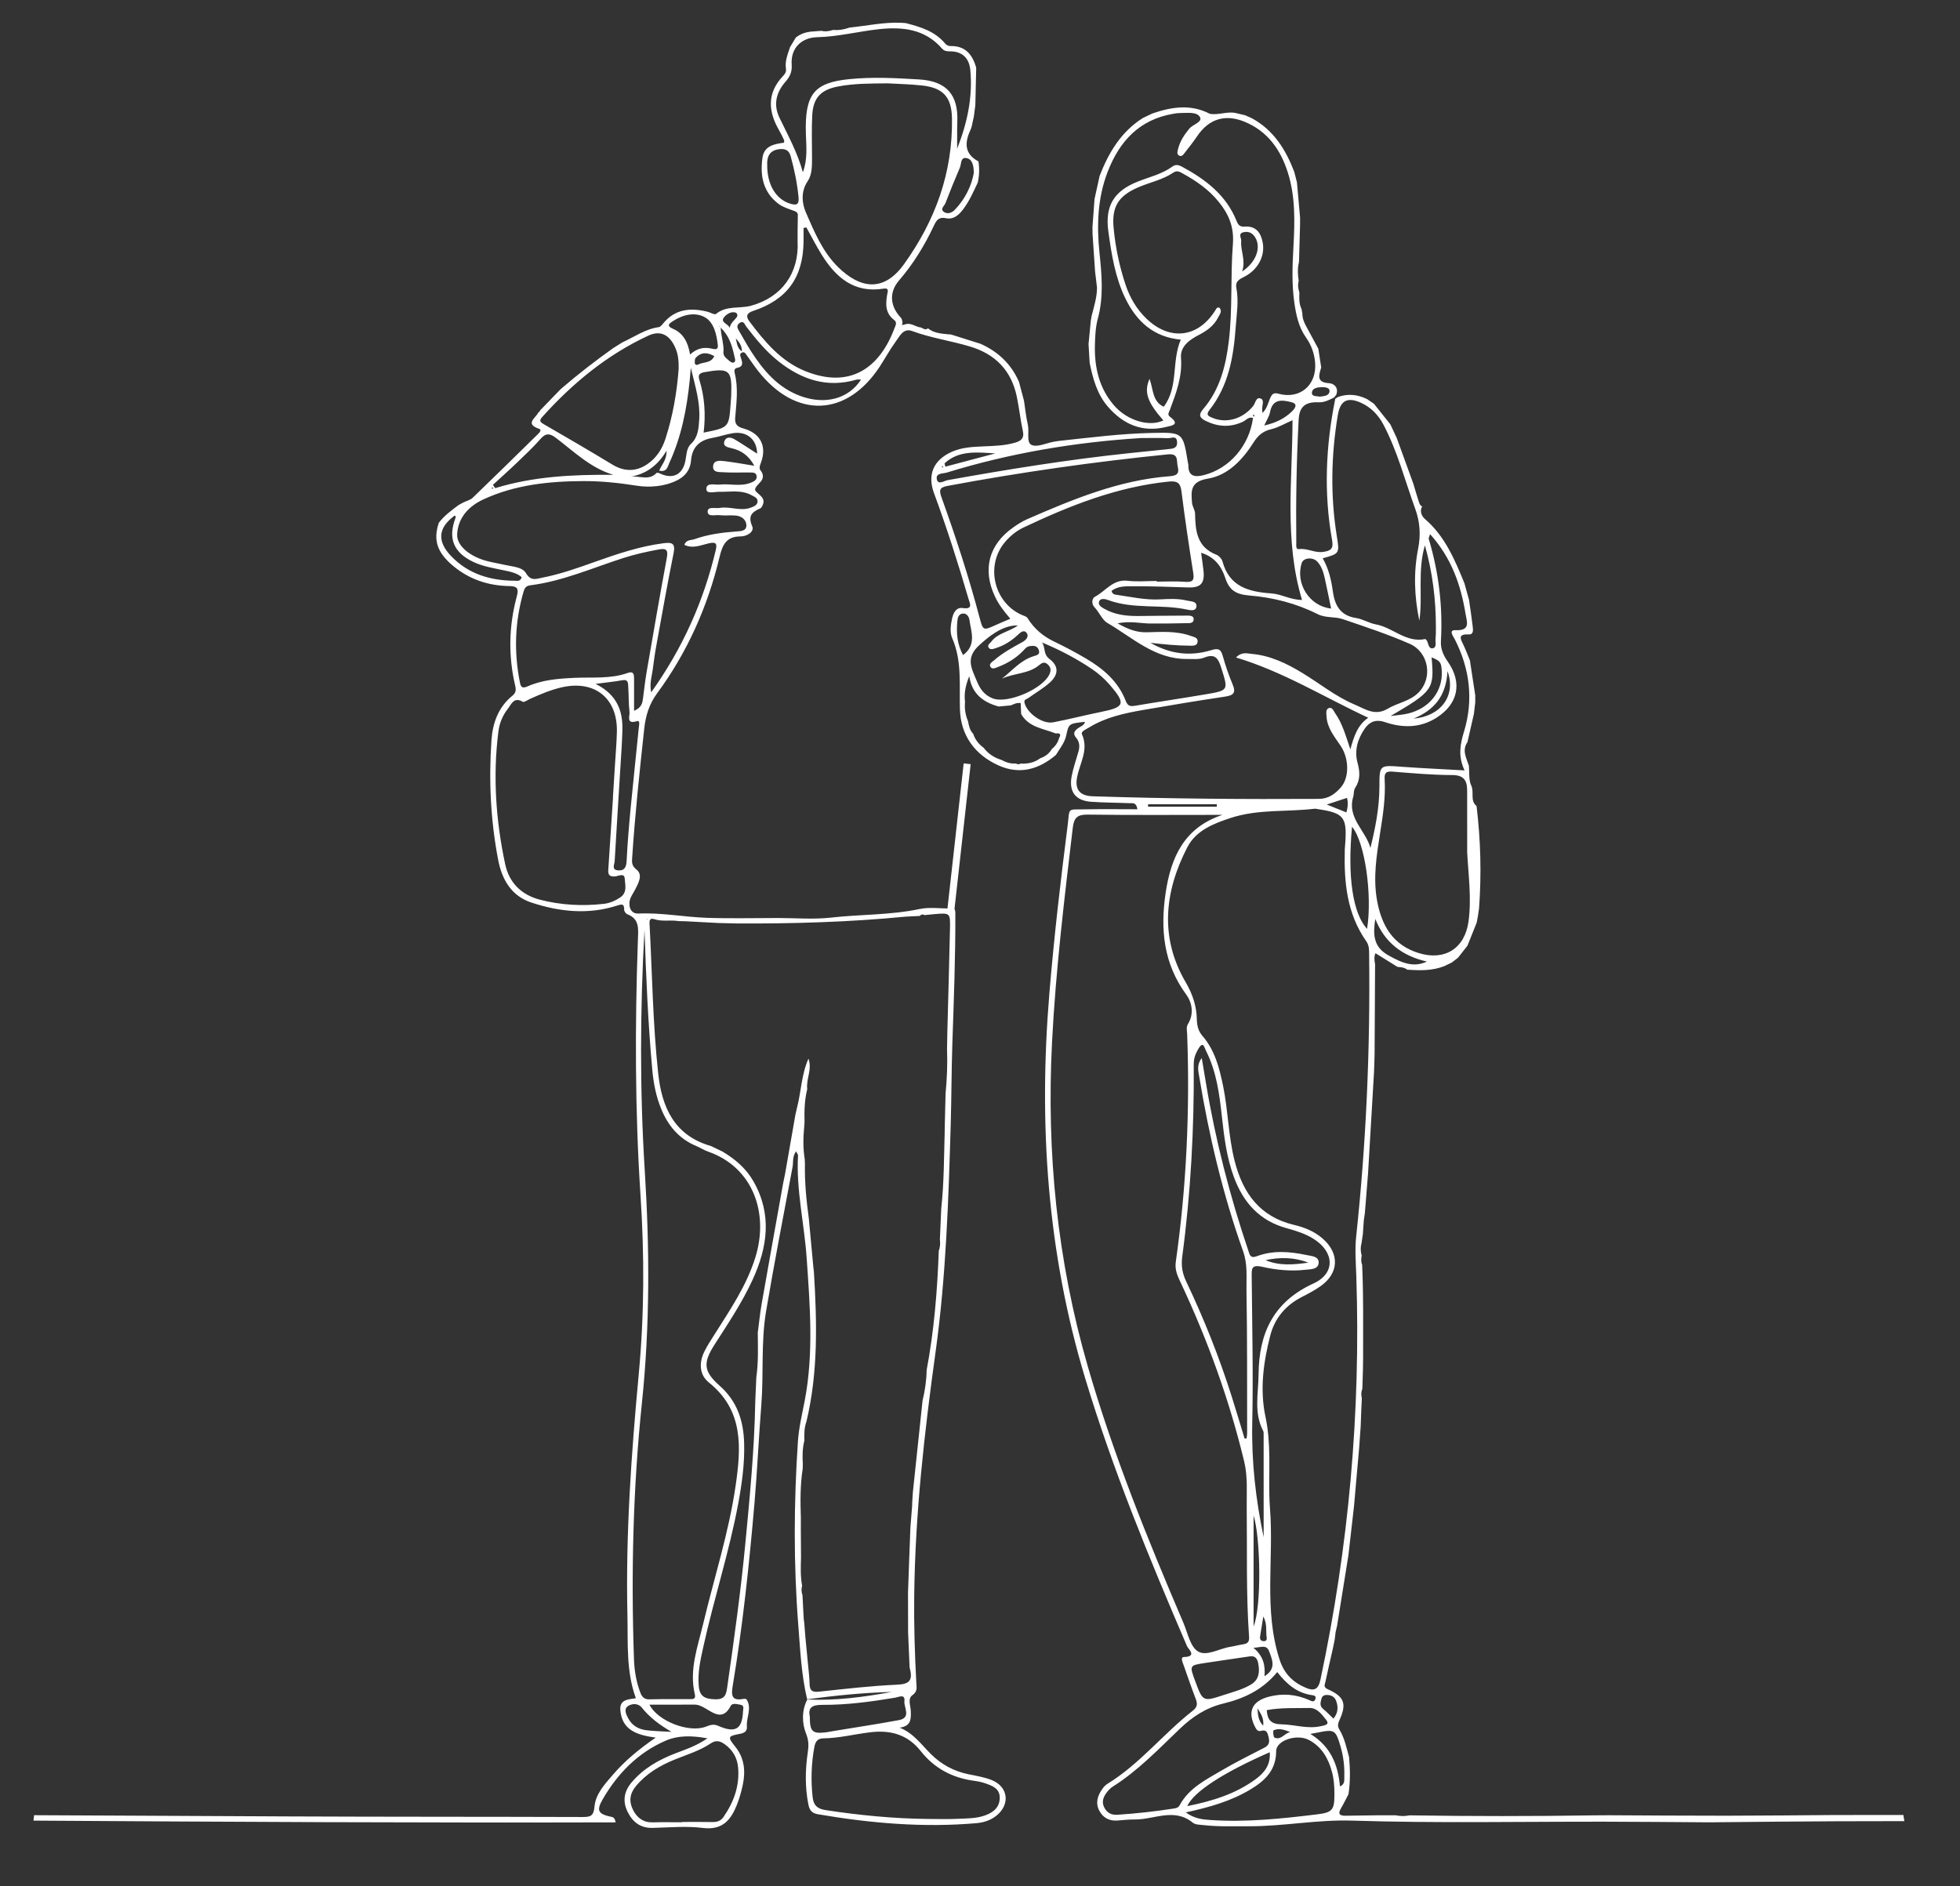 <?xml version="1.0" encoding="utf-8"?>
<!-- Generator: Adobe Illustrator 27.0.0, SVG Export Plug-In . SVG Version: 6.00 Build 0)  -->
<svg version="1.1" id="Layer_1" xmlns="http://www.w3.org/2000/svg" xmlns:xlink="http://www.w3.org/1999/xlink" x="0px" y="0px"
	 viewBox="0 0 836.31 804.99" style="enable-background:new 0 0 836.31 804.99;" xml:space="preserve">
<rect x="0" y="0" width="836.31" height="804.99" fill="#333333" stroke="none"/>
<style type="text/css">
	.st0{fill:#FFFFFF;}
</style>
<path class="st0" d="M812.15,774.56c-9.57,0-19.15,0.01-28.72,0.01c-15.58,0.11-31.17,0.28-46.75,0.3
	c-16.74,0.01-33.49-0.12-50.23-0.2c-2,0.01-4,0.02-6,0.04c-26.33,0.41-52.66,0.41-78.99,0c-2,0.41-4,0.38-6-0.03c-2.33,0-4.66,0-7,0
	c-4.75,0.06-9.5,0.12-14.25,0.19c-2.36,0.04-3.57-0.57-2.05-3.13c1.16-1.96,2.15-4.01,3.21-6.02c0.83-5.27,0.74-10.56,0.27-15.85
	c-1.11-4.01-1.93-8.13-4.12-11.73c-0.91-1.49-0.66-2.6,0.03-4.11c3.17-6.95,2.06-10-5-13.13c-2.04-0.9-1.24-2.07-1.01-3.17
	c0.98-4.72,2.1-9.42,3.16-14.12c0.27-1.29,0.53-2.58,0.8-3.88c0.13-1.05,0.25-2.11,0.38-3.16c0.22-0.95,0.43-1.89,0.65-2.84
	c1.61-10,3.21-20,4.82-29.99c0.8-7,1.59-13.99,2.39-20.99c0.73-8.31,1.47-16.62,2.2-24.94c0.21-3.02,0.43-6.04,0.64-9.06
	c0.09-2.39,0.18-4.77,0.27-7.16c0.08-1.63,0.16-3.25,0.23-4.88c-0.3-1.34-0.38-2.67,0.21-3.96c0.08-2.67,0.17-5.34,0.25-8
	c0.03-1.67,0.05-3.34,0.08-5.01c0-6.66,0.01-13.32,0.01-19.98c-0.02-2.34-0.04-4.67-0.06-7.01c-0.02-1-0.03-2-0.05-2.99
	c-0.04-1.67-0.08-3.33-0.12-5l-0.19-5.01c-0.55-1.29-0.44-2.61-0.19-3.94c-0.49-1.7-0.58-3.41-0.1-5.13c0.2-1.33,0.39-2.67,0.59-4
	c0.14-2,0.28-4,0.42-5.99c0.14-0.97,0.29-1.94,0.43-2.92c0.46-5.66,0.91-11.33,1.37-16.99c0.84-14.33,1.69-28.66,2.53-43
	c0.05-1.34,0.1-2.67,0.15-4.01c0.04-1.33,0.07-2.67,0.11-4c0.07-12.76,0.14-25.52,0.21-38.27c-0.29-1.58-0.54-3.15,0.17-4.71
	c3.1,1.93,6.13,3.81,9.17,5.7c0,0,0.38,0.16,0.38,0.16c1.42,0.09,2.82,0.22,3.99,1.16c5.38,0.37,10.73,0.52,15.88-1.53
	c1.04-0.5,2.08-1.01,3.12-1.51c0.88-0.68,1.77-1.35,2.65-2.03c1.36-1.73,2.72-3.45,4.08-5.18l-0.01-0.01
	c1.31-3.28,2.63-6.57,3.94-9.85c0.18-0.97,0.35-1.94,0.53-2.91c0.15-1.04,0.31-2.08,0.46-3.12c1.08-14.6,0.69-29.17-1.06-43.7
	c-2.9-2.29-0.89-5.86-2.27-8.74c-1.16-2.42-0.73-5.61-1-8.45c-1.07-3.32-3.06-6.58-0.61-10.11c0.92-4.01,1.83-8.02,2.75-12.03
	c0.19-1.62,0.38-3.23,0.57-4.85c0-1,0-2,0.01-3c-0.77-5-1.53-10-2.3-15.01c-0.88-2.13-1.69-4.3-2.67-6.38
	c-1.18-2.5-2.84-4.91,2.19-4.65c2.15,0.11,1.84-2.03,1.68-3.43c-0.43-3.78-1.03-7.54-1.57-11.3c-0.65-2.35-1.29-4.71-1.94-7.06
	c-4.14-10.11-8.32-20.16-16.96-27.57c-1.23-1.05-2.32-3.23-1.06-5.31c-0.67-0.09-1.08-0.83-1.37-1.69c-0.87-2.61-1.61-5.26-2.4-7.89
	c-2.37-6.53-4.74-13.05-7.11-19.58c-0.9-1.93-1.8-3.87-2.71-5.8c-2.34-2.94-4.67-5.87-7.01-8.81c-0.97-0.66-1.95-1.32-2.92-1.98
	c-4-1.97-8.12-2.44-12.38-0.93c-0.4,0.25-0.8,0.5-1.2,0.76c-4.08,20.07-4.98,40.23-1.35,60.44c0.64,3.59-0.54,4.45-3.82,4.93
	c-3.62,0.53-6.72-1.66-10.3-1.19c-1.5,0.2-1.15-1.74-1.17-2.78c-0.2-17.46,0.09-34.92,1-52.35c0.3-5.74,2.86-7.77,8.57-7.53
	c2.47,0.1,4.48-1.02,6.56-2.05c0.3-0.37,0.6-0.75,0.9-1.12c1.16-2.99-0.84-4.84-3.04-4.98c-5.56-0.34-4.31-3.46-3.36-6.71
	c-0.41-2.66-0.82-5.32-1.23-7.99c-1.79-3.31-3.57-6.61-5.36-9.92c-0.84-1.59-1.47-3.24-1.44-5.07c-0.12-0.67-0.25-1.34-0.37-2
	c-1.12-2.23-0.98-4.62-0.92-7.01c-0.52-1.63-0.75-3.28-0.28-4.97c-0.43-2.69-0.55-5.37,0.12-8.04c0.15-5.33,0.3-10.66,0.46-16
	c0-0.99,0-1.99,0-2.98c-0.44-5-0.89-10-1.33-15l-1.14-4.49c-3.62-9.47-8.76-17.75-17.96-22.82c-0.99-0.44-1.98-0.88-2.96-1.33
	c-1.32-0.31-2.64-0.63-3.96-0.94c-3.76-0.88-7.44,1.01-11.19,0.29c-8.15-4.23-16.32-2.94-24.51-0.12c-1.34,0.64-2.68,1.28-4.02,1.92
	c-9.3,5.87-14.59,14.74-18.45,24.68c-0.73,3.31-1.46,6.62-2.19,9.93c-0.29,3.96-0.58,7.93-0.87,11.9c0.01,0.99,0.02,1.98,0.03,2.97
	c0.36,5.34,0.72,10.68,1.08,16.02l0.82,6.83c0.02,4.19-1.29,8.14-2.29,12.14c-0.12,0.67-0.23,1.34-0.35,2.01
	c-0.32,3.33-0.65,6.67-0.97,10c0.16,2.68,0.32,5.36,0.48,8.05c1.39,6.72,3.15,13.32,7.78,18.67c6.63,7.66,14.82,11.12,24.95,8.63
	c2.12-0.52,6.05-0.98,1.6-4.26c-1.35-0.99-0.47-2.01-0.07-3.08c2.64-7.14,5.35-14.15,4.71-22.13c-0.38-4.81,3.52-7.65,7.51-9.71
	c3.47-1.8,6.57-3.97,8.36-7.57c0.63-1.26,1.8-2.53,0.6-4.05c-0.89-0.47-1.3,0.18-1.62,0.71c-7.26,12.02-19.54,13.63-29.65,3.83
	c-4.14-4.01-6.99-8.86-8.82-14.32c-2.66-7.92-4.35-16.07-5.13-24.37c-0.85-8.98,2.02-13.6,10.37-17.23
	c5.02-2.19,10.54-3.24,15.15-6.36c1.65-1.12,2.89-0.2,4.13,0.48c5.72,3.14,11.02,6.85,15.18,11.99c4.31,5.31,6.65,10.77,6.06,18.21
	c-1.09,13.74-0.07,27.62-1.75,41.39c-1.29,10.57-3.85,20.65-10.98,28.93c-2.07,2.41-1.41,3.72,1.04,4.93
	c5.23,2.59,10.47,2.94,15.88,0.45c1.39-0.64,2.49-2.3,4.4-1.66c-1.56,11.81-10.03,21.64-20.99,24.39c-3.75,0.94-6.7,0.67-6.59-4.31
	c0.01-0.32-0.14-0.65-0.19-0.98c-2.11-12.94-2.11-12.97-15.08-12.71c-13.5,0.27-26.87,2.01-40.27,3.45c-0.63,0.1-1.25,0.2-1.88,0.3
	c-3.23,0.58-7.05,2.49-9.5,1.37c-2.29-1.04-0.9-5.64-1.58-8.62c-0.77-3.35-1.11-6.81-1.64-10.21c-0.71-2.68-1.41-5.36-2.12-8.04
	c-3.31-7.64-8.94-12.95-16.48-16.31c-0.31-0.1-0.63-0.19-0.94-0.29c-3.57-1.13-7.14-2.26-10.72-3.38c-0.41-0.11-0.82-0.23-1.22-0.34
	c0,0-0.42,0.03-0.41,0.03c-3.16-0.34-6.4-0.43-9.06-2.57c0,0-0.03-0.03-0.03-0.03c-1.11,0.96-2,0.05-2.95-0.34
	c-2.37-0.21-4.38-2.33-6.98-1.28c-0.38,0.08-0.76,0.16-1.15,0.23c0.09-0.41,0.17-0.82,0.25-1.22c-0.21-0.62-0.24-1.4-0.65-1.83
	c-4.72-4.94-5.22-10.92-0.87-15.97c6.11-7.09,10.93-14.95,14.88-23.38c1.08-2.3,2.09-3.85,5.12-3.21c3.34,0.7,5.61-1.42,7.47-3.92
	c2.59-3.47,4.32-7.41,6.14-11.3c0.66-2.99,0.76-5.99,0.28-9.01c-6.27-3.36-5.83-8.27-3.27-13.75c0.48-1.02,0.59-2.22,0.86-3.34
	c0.14-0.63,0.29-1.27,0.43-1.9c0.22-1.66,0.44-3.32,0.66-4.98c0.12-5.34,0.25-10.68,0.37-16.01c-1.58-5.63-4.65-9.42-11.1-9.25
	c-0.7,0.02-1.65-0.46-2.11-1.02c-4.38-5.32-10.55-7.13-16.82-8.77c-0.66-0.05-1.33-0.09-1.99-0.14c-7.43-0.32-14.68,1.31-22.01,2.04
	c-2.26,0.81-4.58,1.22-6.99,1.01c-1.64,0.49-3.28,0.85-4.99,0.38c-1.63,0.13-3.26,0.26-4.9,0.38c-2.24,0.31-4.29,1.07-6.07,2.51
	c-0.82,1.36-1.64,2.73-2.46,4.09c-0.97,2.99-2.24,5.93-1.74,9.19c0.2,1.3-0.37,2.2-1.22,3.09c-6.95,7.32-6.4,15.17-1.62,23.33
	c0.75,1.29,1.38,2.65,2.02,4.01c0.12,0.26,0.02,0.64,0.02,1.14c-4.14,0.58-8.51,1.26-9.23,6.5c-1.05,7.66,0.28,14.69,6.91,19.64
	c1.68,1.26,3.83,1.95,5.83,2.69c1.31,0.49,2.62,0.73,2.35,2.56c0,0.51,0,1.02-0.01,1.53l-0.07,4.11c0,1.66-0.01,3.33-0.01,4.99
	c0.73,13.56-6.7,23.93-19.78,27.54c-4.95,1.37-10.56-0.18-15.05,3.54c-0.57,0.47-2.41-0.67-3.68-0.98
	c-7.24-1.77-13.84-1.17-18.92,5.11c-0.49,0.6-1.14,1.4-1.81,1.49c-5.75,0.79-10.4,4.17-15.5,6.48c-1.29,0.81-2.58,1.62-3.87,2.42
	c-7.66,5.44-15.07,11.19-22.2,17.31c-0.24,0.23-0.48,0.47-0.72,0.7c-2.81,2.9-5.62,5.81-8.43,8.71c-0.01,0.4-0.21,0.62-0.6,0.68
	c-1.02,2.41-6.1,4.96,0.34,7.11c1.05,0.35,0.24,1.44-0.31,1.98c-9.34,9.17-18.67,18.35-28.1,27.43c-1.02,0.98-2.64,1.34-3.98,1.99
	c-0.67,0.37-1.35,0.73-2.02,1.1c-3.05,2.26-6.1,4.53-8.45,7.56c-2.45,7.41-0.77,12.68,6.07,18.39c6.92,5.78,15.04,8.5,23.96,8.63
	c3.54,0.05,4.14,1.12,3.24,4.42c-3.4,12.6-3.68,25.33-0.69,38.06c0.42,1.79,0.39,3.05-1.21,4.35c-5.98,4.83-8.39,11.62-8.9,18.91
	c-1.19,17.18-0.39,34.32,2.88,51.25c1.59,8.23,5.62,15.25,14.05,18.05c12.04,3.99,24.39,5.3,36.75,1.3
	c2.31-0.75,2.93-0.59,2.93,1.81c0,0.65,0.71,1.66,1.33,1.9c5.35,2.02,4.69,6.4,4.54,10.75c-1.28,36.48-1.28,72.95,1.12,109.39
	c1.67,25.31,1.62,50.62-0.74,75.88c-3.21,34.35-5.64,68.74-4.85,103.27c0.27,11.77-0.63,23.68,3.6,35.29
	c-3.23,0.52-6.99,0.51-6.63,5.02c0.67,8.59,7.07,10.73,15.11,11.78c-7.23,4.99-13.23,9.96-18.33,15.9
	c-3.48,4.05-7.36,8.2-7.82,13.64c-0.33,3.95-1.76,4.36-5.06,4.35c-41.82-0.14-83.64-0.06-125.46-0.25
	c-36.19-0.17-72.39-0.35-108.58-0.52c-0.08,0.77-0.16,1.54-0.26,2.31c82.81,0.54,165.59,0.98,248.43,0.75
	c-0.45-1.91-1.02-2.18-1.7-2.32c-5.74-1.19-6.69-2.61-3.88-7.49c6.39-11.07,15.12-19.98,26.95-25.08
	c5.12-2.21,10.93-2.24,17.77-0.97c-5,3.37-9.29,4.72-13.46,6.32c-7.25,2.77-13.87,6.5-18.95,12.54c-3.2,3.81-3.89,8.03-1.63,12.55
	c2.18,4.36,5.46,6.94,10.65,6.81c7.16-0.18,14.42-0.86,21.47,0.02c8.34,1.04,11.93-3.42,14.5-9.9c1.1-2.77,1.91-5.68,2.52-8.6
	c1.2-5.76,0.68-11.27-3.16-16.09c-3.39-4.26-3.34-4.57,1.93-5.57c2-0.38,3.12-1.15,2.96-3.18c-0.29-3.84,2.25-7.71-0.11-11.49
	c-0.17-0.28-0.97-0.33-1.42-0.24c-5.17,1.01-5.15-1.77-4.51-5.64c4.29-25.75,7.02-51.7,9.26-77.69c1.2-13.93,1.81-27.92,2.92-41.86
	c1.07-13.45-0.19-27.05,2.07-40.38c3.48-20.51,7.43-40.95,11.27-61.4c0.39-2.06-0.18-4.43,1.51-6.71c0.46,0.96,0.85,1.37,0.83,1.77
	c-0.84,14.7,2.66,29.04,3.67,43.58c1.43,20.46,3.06,40.89-0.85,61.26c-1.1,5.72-2.48,11.36-2.87,17.21
	c-1.75,26.14-1.89,52.27,0.16,78.39c0.83,10.58,1.31,21.24,3.78,31.64c11.99-1.61,24.02-2.83,36.13-3.14
	c-11.93,2.18-23.91,3.79-36.07,3.24c-2.48,4.71-2.23,10.25-0.57,14.4c1.22,3.05,1.2,5.33,0.79,8.07
	c-1.11,7.47-1.23,14.91,0.25,22.36c0.49,2.45,1.5,3.69,4.09,4.13c22.41,3.83,44.91,5.79,67.64,3.8c3.04-0.27,5.88-1.17,8.32-3.06
	c6.21-4.82,5.32-12.53-1.96-15.38c-3.07-1.2-6.41-1.75-9.67-2.41c-6.23-1.25-11.61-4.14-16.07-8.56c-4.1-4.05-7.43-8.95-13.4-11.35
	c4.93-0.64,4.88-3.73,4.73-7.25c-0.09-2.21-1.39-5.12,0.7-6.6c2.2-1.56,1.79-3.18,1.68-5.15c-0.68-12.47-1.06-24.96-0.91-37.45
	c0.42-34.87,4.33-69.41,9.12-103.92c4.46-32.21,5.51-64.7,6.46-97.16c0.33-11.42,0.31-22.87,0.69-34.26
	c0.63-18.6,1.35-37.18,1.28-55.8c-0.01-1.5-0.27-2.04-1.83-2.01c-4.48,0.1-9.12-0.67-13.42,0.24c-12.51,2.64-25.27,2.24-37.87,3.67
	c-7.39,0.83-14.95,0.17-22.43,0.17c-10.15,0-20.31,0.26-30.44-0.08c-9.76-0.33-19.43-2.28-29.28-1.82c-2.31,0.11-3.8-1.46-3.81-4.21
	c-0.01-2.4,1.41-3.99,2.38-5.89c1.43-2.79,3.5-6.4,0.71-8.61c-2.32-1.84-2.01-3.43-1.88-5.43c1.2-18.28,3.15-36.49,5.12-54.7
	c0.6-5.54,2.06-10.48,5.5-15.15c12.88-17.5,21.6-37.05,26.63-58.14c1.27-5.3,2.9-8.82,9.02-8.82c2.61,0,5.97-1.95,4.92-4.36
	c-2-4.61,0.11-6.09,3.51-7.64c0.5-0.23,0.83-1.02,1.07-1.62c1.48-3.68-3.91-4.87-3.29-6.73c0.75-2.26,4.53-3.43,2.85-6.99
	c-0.07-0.15-0.16-0.3-0.27-0.42c-1.1-1.18-0.67-2.28-0.16-3.64c2.63-6.96-0.08-12.59-7.32-14.62c-2.74-0.77-3.89-1.76-3.64-4.71
	c0.53-6.29,1.37-12.61-0.19-18.89c-0.25-1-0.31-2.05,1.07-2.32c2.81-0.56,2.16-2.39,1.58-4.21c-0.25-0.77-0.7-1.67,0.23-2.21
	c1.22-0.72,1.74,0.38,2.3,1.14c1.57,2.15,3.04,4.37,4.68,6.47c16.15,20.69,38.03,19.85,52.18-1.99c2.26-3.49,4.25-7.16,6.71-10.5
	c1.67-2.26,3.18-5.79,6.94-4.4c8.01,2.96,16.46,4.14,24.6,6.57c10.9,3.25,17.7,10.23,20.04,21.36c1.03,4.88,1.54,9.87,2.6,14.74
	c0.67,3.05-0.67,4.18-3.26,4.94c-4.37,1.29-8.86,1.41-13.35,1.6c-4.67,0.2-9.32,0.37-13.7,2.32c-7.86,3.5-10.5,9.79-7.61,17.63
	c5.48,14.83,10.28,29.88,14.71,45.06c0.59,2.03,2.11,4.64-2.46,3.99c-2.74-0.39-3.99,1.98-4.52,4.44c-0.61,2.8-1.05,5.9,0.04,8.4
	c4.31,9.92,2.96,20.24,3.31,30.56c0.37,10.93,6.31,19.2,16.45,23.76c9.04,4.06,17.19,1.72,24.5-4.47c1.61-2.68,3.7-5.12,4.38-8.27
	c1.1-5.1,1.06-5.11,8.05-5.87c-0.45,1.64-2.04,1.98-3.13,2.83c-1.56,1.2-2.13,2.29-0.62,4.05c1.51,1.76,1.53,3.94,0.85,6.11
	c-0.97,3.45-2.2,6.86-2.84,10.37c-1.2,6.56,1.73,10.31,8.37,10.77c5.48,0.38,10.99,0.37,16.48,0.6c1.14,0.05,2.73-0.51,3.23,2.59
	c-7.46,0-14.69-0.11-21.91,0.03c-8.42,0.16-6.85-1.01-7.9,7.17c-3.04,23.79-5.79,47.61-7.77,71.53
	c-4.61,55.63-0.93,110.4,15.3,164.14c11.82,39.14,27.34,76.8,43.44,114.28c0.54,1.26,4.53,4.45-1.33,4.65
	c-1.57,0.05-0.58,2.17-0.15,3.37c1.73,4.86,3.38,9.75,5.23,14.57c0.82,2.15,0.63,3.46-1.37,5.03
	c-12.57,9.84-22.56,22.71-36.36,31.15c-0.83,0.51-1.53,1.31-2.11,2.11c-2.07,2.86-3.09,6.03-1.33,9.35c1.6,3.02,4.29,4.47,7.8,4.18
	c2.46-0.21,5-0.47,7.37-0.45c8.22,0.09,16.77-5.13,24.71,1.37c1.14,0.93,3.18,0.88,4.82,1.06c6.31,0.7,12.63,0.44,18.96,0.47
	c14.79,0.07,29.29-2.89,44.26-2.41c35.96,1.15,71.98,0.4,107.97,0.46c14.82,0.03,29.64,0.17,44.46,0.27
	c17.94-0.16,35.87-0.38,53.81-0.45c9.78-0.04,19.56-0.05,29.34-0.06C812.4,776.27,812.26,775.42,812.15,774.56z M275.68,738.37
	c-3.23-0.41-5.98-1.99-7.58-4.96c-0.93-1.72-2.09-4.05-0.1-5.36c1.65-1.09,4.29-1.27,5.85,0.69c3.45,4.33,7.75,7.44,12.65,10.34
	C282.89,738.86,279.26,738.82,275.68,738.37z M314.96,754.41c0.65,7.8-1.88,14.7-6.28,21.03c-1.17,1.68-2.74,2.17-4.72,2.13
	c-4.32-0.09-8.64-0.03-12.96-0.03v0.13c-4.15,0-8.31-0.09-12.46,0.03c-4,0.11-6.65-1.88-8.37-5.19c-1.85-3.56-1.55-6.97,1.1-10.19
	c4.47-5.41,10.28-8.86,16.65-11.43c5.23-2.11,10.69-3.75,15.41-6.93c2.22-1.49,4.01-0.93,5.89,0.4
	C312.69,746.82,314.61,750.24,314.96,754.41z M315.97,727.52c1.7,0.28,1.12,1.71,1.07,2.8c-0.36,7.7-3.25,9.43-10.68,6.16
	c-1.96-0.87-3.46-0.27-5.19,0.39c-7.19,2.77-20.56-2.36-24.05-9.4c6.44,0,12.74,0.04,19.04-0.02c1.74-0.02,3.06,0.61,4.56,1.47
	c3.75,2.13,7.78,5.52,11.06-0.92C312.49,726.62,314.56,727.29,315.97,727.52z M392.9,747.33c5.7,7.23,13.36,11.36,22.54,12.61
	c1.65,0.22,3.31,0.53,4.87,1.07c3.01,1.05,6.26,2.16,6.27,6.13c0.01,4.06-2.6,6.25-6.16,7.56c-3.84,1.41-7.87,1.31-11.85,1.5
	c-4.32,0.21-8.66,0.05-12.99,0.05c-14.51-0.17-28.91-1.58-43.26-3.77c-3.52-0.54-5.19-1.96-5.58-5.54
	c-0.79-7.19-0.58-14.28,0.74-21.39c0.42-2.27,1.33-3.66,3.83-3.69c6.7-0.09,13.19-1.76,19.8-2.57
	C379.75,738.2,387.18,740.07,392.9,747.33z M383.48,734.09c-9.15,1.68-18.34,3.08-27.52,4.59c-1.14,0.19-2.28,0.44-3.43,0.59
	c-5.85,0.74-7.01-0.28-6.98-6.62c-0.85-3.76,0.76-5.12,5.25-5.09c10.48,0.07,20.87-1.35,31.21-3.07c1.53-0.25,4.24-1.75,3.89,1.47
	C385.61,728.71,389,733.07,383.48,734.09z M279.14,392.26c3.42,1.15,6.94,0.23,10.37,0.82c0.99,0.02,1.98,0.05,2.97,0.07
	c4.67,0.25,9.35,0.5,14.02,0.75c2.66,0.06,5.32,0.13,7.98,0.19c24.05,0.13,48.07-0.58,72.02-2.91c2-0.1,4.01-0.2,6.01-0.3
	c0.55-0.75,1.24-0.74,1.99-0.36c1.32-0.13,2.64-0.26,3.97-0.39c6.93-0.59,7.02-0.59,6.88,6.03c-0.32,14.88-0.75,29.76-1.14,44.64
	c-0.04,2.32-0.08,4.65-0.12,6.97c0.24,6.35-0.03,12.69-0.63,19.01c-0.11,4.66-0.23,9.32-0.34,13.98c-0.01,0.72-0.02,1.44-0.03,2.17
	c-0.31,10.96-0.28,21.93-1.47,32.85c-0.19,4.38-0.39,8.76-0.58,13.14c0.17,1.65,0.15,3.28-0.47,4.85
	c-0.62,17.11-2.01,34.14-5.19,50.99c-0.05,4.41-0.72,8.73-1.74,13c-1.37,12.99-2.75,25.99-4.12,38.98l-0.26,3.99
	c-0.02,0.67-0.05,1.34-0.07,2.02c-0.13,1.67-0.27,3.34-0.4,5.01c-0.11,1.33-0.21,2.65-0.32,3.98c-0.13,3.33-0.25,6.66-0.38,9.98
	c-0.04,1.05-0.08,2.11-0.12,3.16c-0.18,4.95-0.35,9.9-0.53,14.85c0.01,5.67,0.03,11.33,0.04,17l0.64,14.83
	c0.07,0.32,0.14,0.65,0.22,0.97c1.13,4.75-0.56,6.2-5.56,6.42c-11.14,0.5-22.25,1.8-33.35,2.98c-2.83,0.3-3.92-0.4-3.98-3.29
	c-0.07-3.31-0.54-6.62-0.83-9.92c-0.32-3.33-0.64-6.66-0.96-9.99c-0.16-1.99-0.32-3.99-0.48-5.98c-0.08-0.62-0.15-1.24-0.23-1.86
	c-0.04-0.72-0.08-1.45-0.12-2.17c-0.14-2.66-0.28-5.33-0.42-7.99c-0.48-1.31-0.53-2.64-0.15-3.98c-0.73-3.96-0.62-7.94-0.47-11.93
	c-0.03-4.03-0.06-8.05-0.08-12.08c0.01-1.66,0.01-3.32,0.01-4.98c-0.23-7.02-0.3-14.03,0.79-21c0.02-0.67,0.03-1.33,0.05-2
	c-0.21-3.36-0.17-6.7,0.66-9.99c-0.07-2.76-0.08-5.51,0.89-8.15c5.04-21.08,4.48-42.44,3.18-63.84c-0.08-0.64-0.15-1.28-0.23-1.92
	c-0.65-7.01-1.31-14.03-1.96-21.04c-1.05-7.64-1.79-15.31-1.64-23.04c-0.03-0.67-0.06-1.33-0.08-2c-0.75-4.66-0.7-9.34-0.22-14.02
	c0.04-0.66,0.08-1.31,0.13-1.97c-0.13-4.71,0-9.4,1.15-14.01c-0.54-4.35,2.2-8.51,0.52-12.99c-3.01,6.74-3.1,14.16-4.93,21.16
	c-0.22,0.94-0.44,1.89-0.65,2.83c-1.46,8.37-2.92,16.74-4.38,25.1l-0.85,4.14c-3.06,17.14-6.16,34.28-9.16,51.43
	c-0.71,4.08-1.11,8.21-1.66,12.31c0.08,6.34,0.29,12.69-0.61,19c-0.13,3-0.27,5.99-0.4,8.99c-0.02,0.67-0.05,1.35-0.07,2.02
	c-0.39,19.98-2.3,39.86-4.2,59.73c-1.96,20.55-4.8,40.99-7.73,61.41c-0.46,3.21-0.91,5.42-5.27,5.27c-4.26-0.14-6.49-1.14-6.9-5.64
	c-0.54-5.94,0.82-11.6,2.07-17.26c4.49-20.29,10.96-40.11,14.77-60.57c1.58-8.52,2.77-17.08,2.53-25.79
	c-0.26-9.52-2.92-17.86-10.37-24.47c-7.04-6.24-7.27-9.83-2.19-17.73c5.75-8.96,11.69-17.82,16.15-27.53
	c6.4-13.94,8.43-27.99,0.36-42.09c-3.15-5.5-7.8-9.45-13.16-12.65c-1.65-0.79-3.29-1.58-4.94-2.37
	c-15.55-4.42-20.94-16.41-22.51-30.87c-2.32-21.36-2.57-42.86-3.72-64.3C277.04,391.85,278.22,391.95,279.14,392.26z M276.02,392.2
	l0.32,0.17l-0.35,0.09L276.02,392.2z M275,396.87c0.67,19.97,1.52,39.94,3.34,59.84c0.52,5.65,1.6,11.2,3.77,16.49
	c2.96,7.23,7.62,12.82,15,15.88c1.69,0.7,3.24,1.75,4.96,2.35c19.18,6.67,26.08,26.12,20.29,44.99
	c-3.75,12.24-10.95,22.73-17.71,33.42c-1.42,2.25-2.89,4.49-4.07,6.87c-2.4,4.83-2.21,10,1.93,13.32
	c14.86,11.93,13.72,27.75,11.39,43.9c-2.91,20.14-9.22,39.51-13.91,59.25c-2.33,9.8-6.01,19.52-3.5,29.92
	c0.54,2.24-1.09,2-2.37,2.01c-5.66,0.04-11.33-0.06-16.98,0.1c-2.31,0.06-3.26-1.09-3.96-2.97c-1.72-4.57-2.5-9.31-2.67-14.17
	c-1.27-36.5-0.41-72.93,3.38-109.26c3.45-33.06,3.31-66.13,1.22-99.27C272.97,465.32,273.09,431.09,275,396.87z M385.73,112.74
	c-8.8,12.25-18.87,10.27-28.04,1.33c-6.65-6.49-10.27-15.18-13.86-23.48c-1.58-3.65-2.25-8.79,0.77-13.22
	c1.97-2.89,1.88-6.66,1.88-10.17c0.01-5.98-0.23-11.98,0.09-17.95c0.39-7.57,3.69-10.98,11.19-12.38c6.58-1.23,13.23-1.24,21.01-1.3
	c4.19,0.25,9.52,0.34,14.8,0.93c8.97,1,12.49,5.06,12.63,14.05C406.54,73.65,399.12,94.09,385.73,112.74z M415.52,73.8
	c-0.99,5.45-3.62,11.07-8.13,15.75c-1.23,1.28-3.06,1.94-4.55,0.95c-1.92-1.26,0.11-2.61,0.56-3.79c1.96-5.12,4.03-10.19,6.19-15.23
	c0.64-1.49,0.25-4.32,2.55-4.05C414.8,67.75,415.46,70.33,415.52,73.8z M332.59,50.24c-2.67-5.53-1.46-10.72,2.5-15.27
	c1.87-2.15,2.94-4.15,2.71-7.41c-0.49-6.96,4.09-11.53,10.97-11.69c8.87-0.21,17.45-2.45,26.21-3.41
	c10.14-1.1,19.68-0.08,26.93,8.23c1.05,1.21,2.22,1.23,3.55,1.23c5.29,0,8.09,3.08,8.56,7.93c1.1,11.55-1.31,22.66-5.62,33.62
	c0-1.83-0.01-3.65,0-5.48c0.01-1.99-0.02-3.99,0.07-5.98c0.5-11.59-4.66-17.4-16.21-18.1c-9.97-0.6-19.94-1.14-29.92-0.13
	c-14.9,1.51-19.03,6.28-18.48,23.41c0.17,5.42,0.79,10.84-1.29,16.32C340.34,65.24,336.26,57.83,332.59,50.24z M336.96,86.85
	c-5.89-1.9-9.69-8.08-9.6-16.54c-0.15-3.06,0.74-6.09,5.03-6.63c2.3-0.29,4.19,0.17,4.96,2.92c1.61,5.78,2.8,11.6,3.38,17.58
	C341.06,87.61,339.59,87.69,336.96,86.85z M307.15,139.28l-0.02,0.37l-0.3-0.2L307.15,139.28z M298.37,161.99
	c-0.64-2.04,0.12-2.8,2.33-3.19c10.62-1.86,11.72-0.96,11.29,10.12c-0.05,1.16-0.16,2.31-0.24,3.47
	c-0.73,10.07-0.73,10.07-11.52,12.23C301.15,176.89,300.69,169.35,298.37,161.99z M285.61,197.53c5.13-11.17,7.45-23.05,8.68-35.2
	c0.13-1.31,0.23-2.63,0.47-5.38c1.97,8.18,4.07,14.87,3.59,22.02c-0.26,3.8-0.4,7.51-3.54,10.49c-1.99,1.88-1.86,4.88-2.42,7.47
	c-1.26,5.78-5.47,7.7-10.87,5.1c-0.41-0.2-1.19-0.41-1.36-0.22c-3.14,3.43-7.2,1.19-10.91,1.62c6.37-1.23,11.27-4.58,15.15-11.08
	c0.11,4.04-2.09,5.93-3.13,8.5C284.61,201.62,284.89,199.08,285.61,197.53z M296.9,152.65c2.39-2.54,5.05-2.27,7.89-0.67
	c-1.48,3.2-4.68,2.37-6.87,3.58c-0.63,0.35-1.4,0.14-1.46-0.66C296.41,154.15,296.45,153.13,296.9,152.65z M287.14,137.03
	c4.31-2.81,9.56-3.99,13.72-1.58c3.72,2.16,4.92,7.21,5.42,11.76c0.24,2.19-1.17,1.9-2.56,1.58c-3.21-0.75-6.19-0.29-9.28,2.5
	c-0.9-5.5-3.03-9.13-7.32-10.99C284.13,139.02,285.66,137.99,287.14,137.03z M231.39,177.92c12.92-14.37,27.6-26.47,45.21-34.67
	c5.27-2.45,9.22-0.36,11.66,5.42c1.19,2.82,1.37,5.81,1.31,8.84c-0.76,10.14-2.51,20.13-5.65,29.81c-1.4,4.32-3.84,8.13-7.72,10.77
	c-4.83,3.3-9.89,3.2-14.86,0.2c-9.66-5.84-19.39-11.56-29.17-17.18C230.44,180.13,229.92,179.56,231.39,177.92z M220.75,197.29
	c3.36-3.23,6.78-6.43,9.84-9.93c2.24-2.56,3.91-2.53,6.57-0.52c7.74,5.85,14.76,12.86,24.53,15.79
	c-17.13-0.13-33.98,0.64-50.39,5.69c-0.33-0.46-0.66-0.93-0.99-1.39C213.8,203.71,217.34,200.56,220.75,197.29z M210.14,207.99
	c0.1,0.11,0.2,0.22,0.3,0.34c-0.12,0.1-0.24,0.27-0.35,0.27c-0.11,0-0.22-0.19-0.33-0.29C209.88,208.21,210,208.11,210.14,207.99z
	 M219.62,247.83c-10.34-0.05-19.71-2.81-27.07-10.45c-5.99-6.21-5.65-11.79,0.73-16.79c0.25-0.18,0.58-0.58,0.73-0.52
	c0.61,0.25,0.45,0.76,0.24,1.23c-3.15,8.6-0.64,14.59,7.84,18.57c4.09,1.92,8.54,2.59,12.92,3.53c2.69,0.58,5.47,1.06,7.58,2.91
	C222.04,248.29,220.68,247.83,219.62,247.83z M264.58,383.03c-2.12,1.39-4.41,2.41-6.92,2.69c-9.18,1.03-18.27,0.56-27.24-1.76
	c-8.02-2.07-13.2-7.32-14.88-15.23c-3.98-18.67-5.28-37.55-2.88-56.57c0.44-3.49,1.78-6.8,3.97-9.59c1.55-1.98,2.59-5.34,6.44-3.08
	c0.59,0.35,2.07-0.79,3.13-1.26c4.41-1.96,8.84-3.86,13.57-4.93c14.05-3.15,23.77,4.69,23.45,19.01c-0.11,4.66-0.52,9.31-0.81,13.96
	c-0.29,4.65-0.59,9.31-0.88,13.96c0.01,0,0.03,0,0.04,0c-0.65,9.97-1.32,19.94-1.95,29.9c-0.13,1.99-0.58,4.14,2.77,3.89
	c1.4-0.1,3.98-1.57,4.15,0.77C266.72,377.52,267.8,380.92,264.58,383.03z M272.53,310.86c-1.13,11.58-2.41,23.14-3.51,34.72
	c-0.69,7.28-1.28,14.57-1.65,21.87c-0.14,2.67-0.97,4.25-3.72,3.98c-2.82-0.27-1.46-2.54-1.38-3.9c0.95-16.43,2.01-32.85,3.02-49.27
	c0.13-2.16,0.2-4.32,0.27-6.48c0.28-8.43-2.3-15.37-11.44-19.93c4.62-0.61,8.08-0.95,11.49-1.56c2.49-0.45,2.36,1.29,2.45,2.67
	c0.24,3.65,0.12,7.33,0.55,10.95c0.19,1.61-1.61,5.35,3.22,3.84C273.25,307.31,272.64,309.77,272.53,310.86z M274.41,297.7
	c-0.28,2.13-0.5,4.26-3.86,5.64c0-4.97,0.01-9.26,0-13.55c0-1.79-0.05-3.55-2.72-2.6c-7.4,2.63-15.14,1.73-22.75,2.09
	c-6.86,0.32-13.66,0.83-19.99,3.65c-2.38,1.06-2.9,0.12-3.27-1.77c-2.57-12.96-2.15-25.79,1.53-38.51c0.45-1.57,1-2.62,2.87-2.86
	c13.83-1.75,26.53-7.4,39.65-11.62c4.91-1.58,9.93-2.7,15.01-3.65c3.5-0.65,4.28,0.1,3.62,3.68c-3.01,16.18-5.79,32.41-8.6,48.63
	C275.28,290.43,274.88,294.07,274.41,297.7z M323.06,193.61c-3.19-2.04-6.32-4.17-9.58-6.1c-1.48-0.88-3.54-1.31-4.33,0.65
	c-0.93,2.29,1.36,2.75,2.86,3.08c4.28,0.95,7.47,3.16,9.85,7.53c-4.6-0.73-8.65-1.49-12.73-1.97c-1.9-0.22-4.62-0.55-4.85,2.11
	c-0.25,2.9,2.73,2.5,4.48,2.63c3.64,0.27,7.31,0.03,10.97,0.1c1.25,0.02,2.95-0.2,3.13,1.63c0.15,1.55-1.14,2.19-2.46,2.72
	c-4.38,1.77-8.93,0.33-13.36,0.81c-2.05,0.22-5.71-1.07-5.64,1.97c0.05,2.19,3.65,1.04,5.64,1.1c4.62,0.13,9.35-0.94,13.71,1.5
	c1.14,0.64,2.66,1.13,2.49,2.76c-0.16,1.51-1.59,2-2.82,2.48c-4.42,1.74-8.9-0.64-13.33,0.15c-1.85,0.33-5.09-0.76-5.14,1.51
	c-0.06,2.45,3.17,1.38,4.96,1.58c2.3,0.26,4.67-0.04,6.98,0.16c2.36,0.2,4.36,1.58,4.57,3.89c0.24,2.77-2.38,2.77-4.29,2.91
	c-6.08,0.45-12.11,1.23-17.87,3.3c-1.44,0.51-3.48,0.09-4.29,2.4c3.67,1.81,7.13,0.08,10.52-0.66c2.88-0.63,3.56,0.03,2.88,2.88
	c-5.16,21.77-14.06,41.81-27.55,60.72c-0.8-3.85,0.26-6.74,0.65-9.67c0.42-3.13,0.81-6.28,1.38-9.39
	c2.44-13.43,4.8-26.87,7.51-40.25c0.88-4.32-0.64-4.78-4.31-4.31c-10.16,1.31-19.75,4.56-29.32,7.97
	c-7.37,2.63-14.74,5.25-22.45,6.74c-2.58,0.5-4.8,1.6-6.92-1.98c-1.56-2.64-5.85-2.75-9.08-3.51c-2.41-0.57-4.86-0.94-7.26-1.55
	c-7.51-1.91-13.24-6.59-13-11.45c0.35-7.2,5.05-12.06,11.07-14.87c13.53-6.31,28.16-7.82,42.9-7.87c7.54-0.03,15.02,0.76,22.56,1.95
	c5.36,0.85,11.77,0.47,17.27-2.25c3.58-1.77,5.69-4.53,6.01-8.55c0.45-5.66,3.63-8.63,9.1-9.58c2.94-0.51,5.8-1.56,8.75-2.02
	C318.76,183.94,322.99,187.6,323.06,193.61z M311.49,154.24c-1.2-1.04-2.97-2.14-2.81-3.85c0.3-3.3-0.93-6.39-1.19-10.59
	c4.24,4.15,5.08,8.85,6.14,13.36C314.03,154.89,312.55,155.16,311.49,154.24z M311.35,139.96c-0.55-1.86-4.27-2.3-2.36-4.63
	c0.94-1.15,2.82-2.51,4.81-1.96c0.76,0.21,1.13,1.29,0.49,2.09C313.21,136.83,311.68,137.9,311.35,139.96z M313.95,144.44
	c1.57,1.59,2.7,3.37,2.6,5.52C314.43,148.5,314.49,146.37,313.95,144.44z M341.59,169.02c-9.59-3.51-15.78-10.8-21.08-19.03
	c-1.8-2.79-3.37-5.73-5.07-8.59c-0.71-1.2-1.41-2.42,0.05-3.5c1.82-1.36,2.27,0.62,2.93,1.47c4.18,5.42,8.5,10.7,13.9,14.95
	c9.81,7.71,20.61,11.33,33.09,7.71c0.56-0.16,1.2-0.02,1.98-0.02C362.02,170.25,352.08,172.85,341.59,169.02z M381.63,140.17
	c-6.36,16.93-18.97,25.9-38.02,18.21c-10.45-4.22-17.35-12.59-23.89-21.28c-1.68-2.23-0.93-3.54,1.57-4.38
	c14.53-4.82,21.36-14.19,21.58-29.53c0.03-1.97,0-3.94,0-5.9c0.4-0.08,0.79-0.16,1.19-0.25c2.15,3.86,4.16,7.82,6.49,11.57
	c6.07,9.77,13.85,16.59,26.46,14.57c2.49-0.4,1.74,1.33,1.54,2.52c-0.7,4.09-0.84,7.98,2.96,10.85
	C382.95,137.64,382.07,139,381.63,140.17z M571.96,745.2c1.23,4.19,1.78,8.47,1.64,12.83c-0.05,1.58,0.37,3.4-1.85,4.33
	c-0.83-8.99-3.73-16.9-12.63-22.4c1.59-0.3,2.4-0.44,3.22-0.6C569.41,737.94,569.92,738.24,571.96,745.2z M546.67,735.86
	c-4.38-0.07-5.9-1.95-6.16-6.05c6.05-1.13,12.18-0.79,18.26-0.92c3.2-0.07,5.23,2.73,7.05,5.02c1.72,2.16-0.65,2.37-1.91,2.68
	C558.09,738.02,552.41,735.95,546.67,735.86z M550.58,739.19c-2.45,0.37-3.97,3.6-6.76,2.34c-0.53-0.24-0.71-2.95-0.4-3.1
	C545.76,737.36,548.14,738.23,550.58,739.19z M535.65,759.37c-8.61,6.29-18.53,9.28-29.07,11.41c2.74-6.12,15.38-14.31,35.21-23
	C542.21,753.34,539.33,756.68,535.65,759.37z M566.18,723.33c1.86,0,3.32,0.86,3.93,2.51c0.95,2.56,0.9,5.14-1.15,7.6
	c-1.5-1.43-2.83-2.88-4.36-4.1c-1.7-1.36-1.13-2.94-0.71-4.52C564.19,723.73,565.07,723.33,566.18,723.33z M578.67,527.64
	c-0.61,5.67-0.14,11.32,0.05,16.97c1.93,58.04-3.24,115.44-15.31,172.25c-0.89,4.2-2.75,4.9-6.16,3.45
	c-5.56-2.36-9.3-5.94-11.31-12.19c-6.8-21.17-2.36-42.91-4.05-64.32c-0.58-7.29-0.19-14.65-0.28-21.98
	c-0.07-5.8-0.43-11.48-1.66-17.27c-2.46-11.59-0.86-23.25,2.05-34.6c1.89-7.39,6.59-12.95,13.54-16.48
	c2.67-1.36,5.33-2.78,7.78-4.48c8.06-5.57,8.37-14.11,0.93-20.52c-3.52-3.03-7.71-4.7-12.08-5.73
	c-14.59-3.46-21.84-13.5-25.36-27.26c-2.7-10.54-2.76-21.46-4.94-32.07c-1.59-7.69-3.49-15.22-8.84-21.38
	c-1.68-1.94-2.31-4.27-2.36-7.03c-0.11-5.64-1.75-10.66-4.77-15.84c-11.16-19.11-9.05-38.69,0.73-57.62
	c3.69-7.14,11.19-10.1,18.62-12.52c11.61-3.77,23.76-2.47,35.63-3.88c0.48-0.06,0.99,0.09,1.49,0.17
	c10.95,1.64,12.38,3.39,11.65,14.24c-0.07,1-0.15,1.99-0.22,2.99c-0.36,13.85,0.85,27.34,9.17,39.15c1.27,1.8,1.2,3.75,1.22,5.74
	C584.7,447.59,582.94,487.68,578.67,527.64z M534.84,703.21c3.29-0.17,5.57-1.49,6.67,1.47c1.37,3.68,3.2,7.46-1.97,10.66
	C539.94,710.79,539.14,706.83,534.84,703.21z M534.09,544.8c-0.03-3.26-0.22-5.25,4.48-4.18c5.92,1.34,12.12,1.97,18.29,1.28
	c2.25-0.25,5.48-0.1,5.78-2.78c0.33-3-2.99-3.06-5.15-3.52c-7.08-1.51-14.25-2.1-21.17,0.49c-2.91,1.09-3.1-0.7-3.67-2.37
	c-7.91-23.38-14.05-47.21-18.09-71.57c-0.56-3.39-1.14-6.78-1.78-10.61c-2.23,2.82-1.49,5.45-1.07,7.97
	c4.18,25.35,10.1,50.28,18.72,74.49c1.99,5.6,1.34,11.16,1.43,16.7c0.36,20.32,0.24,40.65,0.28,60.98c0,0.73-0.15,1.46-0.23,2.19
	c-0.29,0.01-0.58,0.02-0.86,0.03c-1.82-5.94-3.58-11.9-5.46-17.83c-5.33-16.85-11.85-33.24-19.45-49.19
	c-1.63-3.43-2.21-6.65-1.7-10.52c3.64-27.29,5.12-54.72,4.92-82.25c-0.01-1.91,0.42-3.72,1.58-5.83c2.44-4.48,2.79-1.54,3.69,0.25
	c4.44,8.8,5.69,18.38,6.74,28.01c0.96,8.78,2.06,17.53,5.16,25.89c4.01,10.79,10.9,18.52,22.36,21.68c4,1.1,8.01,2.33,11.58,4.57
	c8.91,5.58,9.43,14.71,0.02,19.03c-17.07,7.81-23.32,21.13-23.47,38.81c-0.07,8.14-2.11,16.37,1.97,24.15
	c0.22,0.41,0.19,0.98,0.19,1.47c0.01,14.65,0.01,29.3,0.01,43.88c-3.37-16.02-5.22-32.2-4.87-48.73
	C534.77,586.46,534.27,565.62,534.09,544.8z M539.99,537.78c6.19-1.34,12.31-1.25,18.3,1.06
	C552.09,539.71,545.94,540.3,539.99,537.78z M540.48,698.76c0.14,0.82-0.11,1.67-1.26,1.62c-1.25-0.06-1.74-0.78-1.56-1.96
	c0.4-2.6,0.83-5.2,1.38-8.58C540.85,693.22,540.01,696.09,540.48,698.76z M534.89,694.08v-47.31
	C537.89,656.25,538.35,685.59,534.89,694.08z M566.12,343.34c2.97-0.98,5.76-1.9,8.64-2.84c0.5,2.03,0.38,3.95-0.27,6.2
	C571.72,345.58,569.02,344.5,566.12,343.34z M576.89,352.82c5.54,6.56,8.72,29.34,6.42,43.6
	C577.22,389.74,574.89,374.26,576.89,352.82z M592.05,407.48c-6.26-3.64-6.17-9.12-5.23-15.33c3.93,10,11.38,15.77,22.02,18.21
	C603.59,412.78,598.98,411.51,592.05,407.48z M626.02,337.31c0.03,8.83,0.01,17.66,0.01,26.49c0.53,9.82,1.91,19.64,0.57,29.45
	c-1.58,11.49-10.12,16.91-21.25,13.48c-11.11-3.42-15.9-11.89-17.8-22.57c-1.72-9.69-0.16-19.27,1.35-28.81
	c1.2-7.58,2.38-15.16,1.91-22.86c-0.17-2.72,0.7-3.4,3.37-3.19c8.47,0.67,16.96,1.44,25.44,1.46
	C624.64,330.77,626,333.12,626.02,337.31z M610.2,227.95c9.1,10.12,13.11,21.61,15.13,33.98c0.55,3.39,2.31,7.3-4.34,7.01
	c-3.09-0.14-0.82,2.74-0.19,3.99c6.38,12.6,7.97,25.78,3.89,39.24c-1.66,5.47-2.64,10.51,0.22,16.6
	c-9.45-0.54-18.15-0.91-26.83-1.55c-9.51-0.71-9.48-0.81-9.5,8.54c-0.02,8.81-1.68,17.39-3.83,26.1
	c-2.06-7.5-10.09-12.81-7.33-21.88c0.37-1.22,0.04-2.59,0.85-3.81c2.2-3.31,2.03-6.82,1-10.54c-1.46-5.3,0-10.25,3-14.61
	c1.98-2.88,4.66-4.2,8.62-2.86c7.51,2.54,15.03,2.61,22.08-1.88c9.24-5.89,11.06-14.91,4.83-23.85c-1.81-2.6-3.17-5.35-2.98-8.74
	c0.85-14.89-0.93-29.49-5.21-43.78C609.53,229.65,609.78,229.3,610.2,227.95z M610.84,280.53c3.68,1.5,4.13,2.09,4.34,5.77
	c0.5,8.72-5.24,16.03-14.46,18.22c-2.4,0.57-4.9,0.7-7.35,1.03C611.41,294.98,612.06,294.08,610.84,280.53z M617.63,286.39
	c3.84,10.6-2.99,19.34-14.48,20.27C611.74,303.15,617.1,297.2,617.63,286.39z M570.42,228.92c-2.79-17.28-2.46-34.52,0.4-51.74
	c1.05-6.32,4.14-7.93,10.02-5.23c4.24,1.95,7.3,5.18,9.46,9.27c6.02,11.41,9.19,23.89,13.56,35.92c2.04,5.63,2.41,11.11,1.24,17.04
	c-2.01,10.17-1.63,20.45,0.52,30.72c1.53-10.42-0.87-21.15,2.37-32.19c3.33,11.85,4.68,23.26,4.69,34.86c0,1.67,0.01,3.34-0.15,4.99
	c-0.14,1.4,0.54,3.52-0.88,4.01c-1.92,0.66-2.08-1.5-2.63-2.82c-0.17-0.42-0.7-1.08-0.93-1.03c-8.12,1.71-13.76-4.93-20.99-6.25
	c-2.91-0.53-5.62-2.29-8.53-2.74c-6.65-1.01-9.03-5.39-9.85-11.29c-0.68-4.94-1.78-9.77-4.34-14.18
	C571.52,236.27,571.61,236.25,570.42,228.92z M555.44,240.24c0.71-2.21,4.67-2.63,6.6-0.59c1.88,1.98,2.64,4.56,3.23,7.15
	c0.96,4.28,1.8,8.58,2.7,12.9C558.78,258.75,552.6,249.09,555.44,240.24z M563.73,165.23c1.44-0.04,3.59,0.09,3.57,1.59
	c-0.03,2.18-2.38,2.19-4.19,2.46c-1.28-0.35-3.51,0.12-3.33-1.84C559.96,165.69,562.05,165.28,563.73,165.23z M517.41,178.35
	c-1.68-0.7-3.08-1.19-1.31-3.43c8.11-10.29,10.23-22.56,11.14-35.13c0.4-5.62,1.38-11.27,0.31-16.91c-0.59-3.1,1.69-3.86,3.68-4.93
	c5.52-2.95,8.58-8.65,7.57-14.36c-0.75-4.22-2.91-7.24-7.63-6.88c-2.2,0.17-2.88-0.78-3.56-2.47c-4.43-11-13.2-17.66-23.21-23.07
	c-1.4-0.76-2.71-1.14-4.17-0.08c-4.39,3.2-9.66,4.4-14.6,6.34c-10.35,4.06-14.24,10.43-12.7,21.43c1.36,9.73,2.88,19.47,7.22,28.43
	c4.8,9.88,12.09,16.6,23.68,17.65c-4.03,9.3-0.87,20.18-7.28,28.63c-4.88-2.19-4.41-7.44-6.06-11.9c-2.47,5.66-0.92,10,5.91,17.75
	c-6.03,2.88-15.48,0.07-21.09-6.45c-6.33-7.34-8.34-16.15-8.13-25.56c0.09-3.81,0.25-7.75,1.24-11.39
	c2.56-9.4,1.69-18.73,0.71-28.19c-1.21-11.68-0.81-23.32,3.48-34.47c5.04-13.12,13.59-22.37,28.09-24.82
	c0.98-0.17,1.98-0.31,2.97-0.31c2.96,0,7.01-0.61,8.33,1.72c1.21,2.15-3.04,3.13-4.55,4.97c-2.04,2.49-3.78,5.04-4.64,8.16
	c-0.32,1.15-0.86,2.55,0.18,3.25c1.26,0.84,2.08-0.57,2.76-1.44c1.75-2.22,3.5-4.45,5.08-6.79c4.97-7.33,11.84-9.55,20.15-6.17
	c9.84,4.01,15.4,11.87,18.5,21.62c3.29,10.34,3.01,21.01,2.42,31.69c-0.44,7.98-0.78,15.96,0.38,23.93
	c0.77,5.3,1.82,10.42,5.03,14.95c2.23,3.14,3.53,6.79,3.84,10.69c0.76,9.51-6.45,15.71-15.59,13.23c-1.92-0.52-2.65-0.1-3.44,1.54
	c-1.05,2.18-1.4,4.76-3.46,6.65c-0.04-0.67-0.07-1.13-0.1-1.6c-0.1-1.57,1.07-3.87-0.61-4.54c-2.04-0.82-2.24,1.89-3.16,3.07
	C530.48,178.68,523.41,180.85,517.41,178.35z M529.61,102.91c0.13-1.4-1.52-3.25,1.06-3.82c2.15-0.48,3.84,0.38,4.98,2.34
	c2.49,4.25,0.4,10.4-5.64,14.43C531.67,110.9,529.23,107.03,529.61,102.91z M551.22,175.61c-3.02,2.92-6.69,4.83-11.78,5.97
	c1.05-2.35,2.14-3.92,2.45-5.62c1.07-5.91,5.22-5.34,9.21-4.3C554.14,172.45,552.32,174.54,551.22,175.61z M535.22,177.51
	c0.02,0.09-0.19,0.21-0.3,0.32c-0.1-0.22-0.24-0.43-0.29-0.66c-0.02-0.08,0.19-0.21,0.3-0.31
	C535.04,177.06,535.18,177.28,535.22,177.51z M515.48,204.24c8.5-1.4,14.76-8.09,19.42-15.44c1.9-3,4.02-4.84,7.56-5.65
	c2.96-0.68,5.69-2.36,9.04-3.82c-0.04,25.78-3.58,51.35,4.06,76.7c-4.91-0.02-8.78-2.49-12.97-2.78
	c-9.66-0.66-18.04-2.78-20.98-13.68c-0.31-1.13-1.54-2.43-2.66-2.87c-8.22-3.23-8.91-10.14-9.03-17.51
	c-0.03-1.54-1.16-3.04-1.29-4.6C508.21,209.47,507.84,205.5,515.48,204.24z M504.12,209.69c1.46,11.65,3.19,23.27,5.04,34.87
	c0.53,3.34-0.53,3.97-3.62,3.73c-3.97-0.31-7.98-0.07-11.97-0.07l0-0.28c-4.16,0-8.37,0.4-12.47-0.09
	c-6.24-0.74-9.33,4.42-13.87,6.8c-1.51,0.79-1.48,3.19-0.24,4.48c2.04,2.12,3.3,5.43,5.46,6.68c10.75,6.26,20.27,15.49,33.91,15.41
	c2.49-0.02,5.21,0.32,7.41-0.56c4.87-1.94,6.09,0.44,7.36,4.47c2.98,9.47,3.18,9.49-6.65,11.17c-10.01,1.7-20.05,3.17-30.06,4.87
	c-2.1,0.36-3.21,0.22-4.11-2.11c-3.21-8.33-9.68-13.79-17.14-18.15c-4.31-2.52-8.71-4.89-13.22-7.03c-4.84-2.3-8.71-5.55-11.51-10.1
	c-0.22-0.36-0.68-0.67-1.09-0.82c-12.91-4.56-17.39-21.22-8.48-31.69c2.18-2.56,4.82-4.71,7.81-6.13
	c19.76-9.36,39.94-17.38,61.98-19.62C502.23,205.17,503.65,205.96,504.12,209.69z M443.31,283.91c1.3-1.09,2.4-1.69,3.84-0.28
	c1.25,1.22,1.37,2.44,0.68,4.04c-2.74,6.26-17.88,12.82-24.23,10.38c-3.46-1.33-5.35-3.84-6.79-7.36
	c-2.26-5.51-5.03-9.92,1.13-15.45c3.24-2.91,9.48-8.54,16.4-8.34c-3.8,2.78-8.57,3.23-11.33,6.88c-0.58,0.78-1.8,1.42-1.24,2.45
	c0.69,1.29,2.07,0.7,3.11,0.37c3.54-1.12,6.6-3.05,9.33-5.58c1.06-0.99,2.58-2.5,3.79-0.97c1.32,1.67-0.44,3.23-1.76,3.96
	c-4.23,2.32-8.46,4.62-12.11,7.81c-0.83,0.72-2.29,1.45-1.51,2.75c0.74,1.23,2.11,0.49,3.17,0.08c3.93-1.49,7.47-3.61,10.46-6.6
	c0.93-0.93,1.68-2.11,3.13-2.31c1.54-0.22,3.09-0.29,3.79,1.49c0.86,2.18-0.78,2.38-2.27,2.85c-5.47,1.73-9.06,6.16-13.41,9.56
	C432.73,287.19,438.84,287.64,443.31,283.91z M424.66,193.5c-7.09,1.88-14.18,3.77-21.27,5.65c-0.13-0.47-0.25-0.93-0.38-1.4
	C409.08,192.08,416.98,193,424.66,193.5z M402.16,198.95c0.1,0.01,0.19,0.19,0.29,0.3c-0.11,0.09-0.23,0.26-0.33,0.25
	c-0.1-0.01-0.19-0.19-0.29-0.3C401.94,199.11,402.06,198.94,402.16,198.95z M399.76,204.64c-0.69-2.82,2.55-2.45,4.23-2.97
	c27.03-8.31,54.7-12.98,82.93-14.73c3.83,0,7.66-0.12,11.48,0.07c1.33,0.07,3.61-1.36,3.84,1.51c0.23,2.91-1.92,2.96-3.99,3.17
	c-5.63,0.55-11.26,1.16-16.89,1.75c-25.84,2.73-51.46,6.88-77.02,11.47C402.83,205.18,400.36,207.06,399.76,204.64z M401.71,212.19
	c-1.09-3.04-0.82-4.19,2.66-4.84c31.1-5.81,62.38-10.26,93.85-13.44c4.91-0.5,3.68,2.71,4.3,5.17c0.79,3.15-0.47,3.93-3.47,4.16
	c-21.61,1.64-41.27,9.84-60.82,18.35c-2.12,0.92-4.1,2.22-6,3.56c-10.35,7.3-13.09,17.93-7.71,29.39c1.56,3.33,3.75,6.24,6.58,9.51
	c-2.43,1.04-4.25,1.79-6.04,2.6c-5.56,2.53-5.6,2.55-7.1-3.13C413.37,246.16,407.79,229.09,401.71,212.19z M408.47,265.34
	c0.13-1.47,0.37-3.19,2.17-3.48c1.84-0.29,2.82,1.34,3.01,2.71c0.7,5.1,3.15,10.59-2.72,14.99
	C408.39,274.9,408.03,270.18,408.47,265.34z M451.91,314.95c-0.53,1.89-1.53,3.46-3.09,4.66c-1.13,1.98-2.84,3.26-4.97,3.99
	c-2.49,1.85-5.32,2.44-8.35,2.26c-0.68,0.39-1.35,0.41-2.02-0.04c-2.23,0.19-4.25-0.47-6.17-1.52c-3.06-0.94-5.64-2.58-7.58-5.17
	c-2.11-1.54-3.67-3.49-4.49-6c-1.43-1.46-1.84-3.35-2.17-5.26c-1.11-2.67-1.59-5.43-1.3-8.32c-0.49-3.66,0.24-7.15,1.81-10.99
	c1.11,7.57,5.96,11.15,12.54,12.95c1.75-0.16,3.5-0.33,5.25-0.49c1.29-0.61,2.58-1.2,4.13-0.99c0.07,1.57,0.14,3.13,0.22,4.69
	c3.26,5.72,9.47,6.17,14.75,8.29C452.11,312.8,452.95,313.18,451.91,314.95z M449.38,308.26c-4.55,0.87-11.16-3.91-12.22-8.3
	c-0.37-1.52,0.84-1.51,1.52-2c3.1-2.23,6.47-4.15,9.29-6.69c3.81-3.43,3.8-7.09-0.18-10.05c-2.33-1.74-1.88-4.02-2.63-6.08
	c-0.17-0.32-0.34-0.64-0.51-0.96c0.34,0.15,0.67,0.29,1.01,0.44c7.05,2.99,13.8,6.55,20.16,10.83c2.91,1.96,5.53,4.28,7.82,6.94
	c6.81,7.91,6.26,9.41-3.79,11.42C463,305.18,456.24,306.95,449.38,308.26z M466.29,339.82c-5.56-0.18-7.7-2.85-6.72-8.08
	c1.14-6.07,5.07-11.72,2.09-18.39c-0.54-1.22,1.8-2.14,3.04-2.9c7.09-4.36,15.07-6.07,23.1-7.47c11.65-2.03,23.32-3.96,35.01-5.71
	c3.52-0.53,4.64-1.62,3.15-5.16c-1.68-3.98-3.08-8.1-4.25-12.27c-0.86-3.08-2.15-3.22-5.03-2.34c-9,2.74-17.67,1.54-25.79-3.18
	c5.54,0.63,11.07,1.21,16.65,1.23c1.44,0.01,3.37,0.23,3.48-1.86c0.08-1.62-1.67-1.86-2.87-2.29c-6.12-2.21-12.5-1.73-18.81-1.57
	c-4.32,0.11-8-1.26-12.49-3.81c5.36-1.13,9.71,0.05,14.04,0.07c5,0.02,9.99-0.01,14.99-0.14c1.38-0.03,3.54,0.28,3.44-1.82
	c-0.07-1.59-2.07-1.41-3.32-1.41c-6.83,0-13.66,0.12-20.48,0.17c-4.97,0.03-9.85-0.54-14.26-3.05c-1.25-0.71-3.02-1.66-2.19-3.37
	c0.61-1.24,2.55-0.85,3.64-0.44c10.83,4.07,22.41,1.74,33.45,4.04c1.44,0.3,3.97,0.96,4.32-1.06c0.43-2.51-2.38-2.31-3.98-2.7
	c-3.75-0.93-7.62-0.74-11.44-0.52c-6.4,0.36-12.59-1.1-18.84-1.98c-0.84-0.12-1.63-0.38-1.93-1.62c2.69-2.18,6.11-1.98,9.27-2
	c7.83-0.04,15.65,0.27,23.48,0.51c5.26,0.16,7.06-1.74,6.48-7.13c-0.26-2.44-0.64-4.87-1.02-7.66c5.77,1.72,8.71,5.87,10.26,10.61
	c1.75,5.37,4.58,7.14,10.3,7.61c10.08,0.83,20.01,3.34,29.17,7.96c3.44,1.74,7.22,0.95,10.7,2.13c9.62,3.27,19.27,6.45,28.59,10.54
	c8.06,3.54,10.01,14.45,3.74,20.8c-3.66,3.7-8.92,4.38-13.14,6.89c-5.47,3.25-9.53,0.14-14.02-1.74
	c-8.21-3.44-15.08-9.11-22.63-13.66c-6.62-3.99-13.49-7.3-21.31-7.99c-2.02-0.18-4.29-1.02-6.77,1.53
	c20.06,6.01,37.4,16.84,56.43,25.71c-4.49,3.09-6.06,7.74-7.64,13.5c-2-5.97-3.41-11.05-6.45-15.39c-0.72-1.03-1.28-2.85-2.83-2.19
	c-1.32,0.56-0.95,2.33-0.87,3.63c0.32,4.94,3.41,8.56,6,12.42c3.64,5.43,3.78,13.52,0.12,17.72c-2.45,2.82-5.32,4.92-9.39,4.94
	C530.6,341.12,498.44,340.87,466.29,339.82z M519.2,344.27h-29.33c0-0.35,0-0.7,0-1.04h29.32
	C519.2,343.57,519.2,343.92,519.2,344.27z M504.94,692.55c-15.32-35.83-29.95-71.89-40.79-109.41
	c-13.09-45.3-17.66-91.42-15.26-138.39c1.56-30.64,5.24-61.06,8.85-91.49c0.51-4.34,1.99-5.68,6.42-5.62
	c18.94,0.26,37.88,0.11,57.46,0.11c-16.43,5.44-22.03,18.24-24.27,33.39c-2.29,15.49-0.89,30.09,8.81,43.31
	c2.42,3.3,3.43,8.17,0.75,12.52c-0.86,1.4-0.42,2.92-0.36,4.39c1.19,32.54-0.28,64.95-4.86,97.2c-0.49,3.45,0.85,6.16,2.19,9.01
	c11.49,24.49,20.65,49.78,26.99,76.11c1.6,6.63,1.01,13.24,1.09,19.87c0.22,18.32-0.3,36.66,1,54.96c0.17,2.31-0.71,2.94-2.64,3.23
	c-1.81,0.27-3.58,0.78-5.39,1.06c-4.71,0.73-10.17,4.22-13.81,1.93C507.81,702.65,506.77,696.81,504.94,692.55z M509.91,717.25
	c-2.4-6.52-2.4-6.54,4.27-7.56c6.4-0.98,12.81-1.89,19.21-2.84c2.53-0.35,3.21,1.45,3.53,3.28c0.62,3.44,0.28,6.7-3.1,8.73
	c-3.59,2.16-7.65,3.18-11.59,4.47C513.23,726.28,513.23,726.26,509.91,717.25z M500.89,771.8c-7.98,1.24-16,2.13-24.06,2.66
	c-2.65,0.17-4.44-0.82-5.62-3.02c-1.26-2.37-0.48-4.55,1.03-6.49c0.7-0.91,1.52-1.82,2.47-2.43c10.79-6.81,19.54-15.97,28.66-24.7
	c5.33-5.11,11.15-9.02,18.64-10.83c8.58-2.08,16.69-5.73,22.97-13.42c3.99,5.12,8.46,8.96,14.83,9.84c0.84,0.12,1.78,0.29,1.51,1.44
	c-0.44,1.89-1.8,1.07-2.75,0.65c-5.54-2.44-11.24-2.94-17.07-1.44c-7.43,1.91-9.4,6.59-5.78,13.3c0.56,1.04,1.25,1.63,2.32,1.31
	c2.39-0.7,2.78,0.81,3.23,2.55c0.51,1.98,0.38,3.5-1.7,4.58c-6.2,3.2-12.47,6.3-18.47,9.84c-6.69,3.94-13.83,7.48-17.77,14.77
	C502.77,771.46,501.88,771.64,500.89,771.8z M538.99,736.45c-2.18-2.29-2.18-4.44-2.47-7.44
	C538.14,731.55,539.34,733.3,538.99,736.45z M562.06,774.28c-15.17,1.85-30.38,3.48-45.71,2.41c-3.26-0.23-6.57-0.51-10.42-3.23
	c10.31-2.22,19.33-4.84,27.5-9.73c6.23-3.73,11.09-8.22,11.09-16.42c0-4.61,8.86-7.46,13.94-4.78c5.54,2.92,8.33,7.88,9.89,13.69
	c0.83,3.07,1.03,6.21,1.03,9.38C569.39,772.24,568.71,773.47,562.06,774.28z"/>
<path class="st0" d="M428.99,192.32c0.65,0.09,0.65,0.12,0,0.05c-0.17-0.02-0.32-0.09-0.49-0.14
	C428.66,192.27,428.82,192.29,428.99,192.32z"/>
<polygon class="st0" points="312.84,142.38 313.01,142.53 313.04,142.26 "/>
<g>
	
		<rect x="377.27" y="356.4" transform="matrix(0.111 -0.994 0.994 0.111 7.963 724.708)" class="st0" width="63.87" height="3"/>
</g>
</svg>
